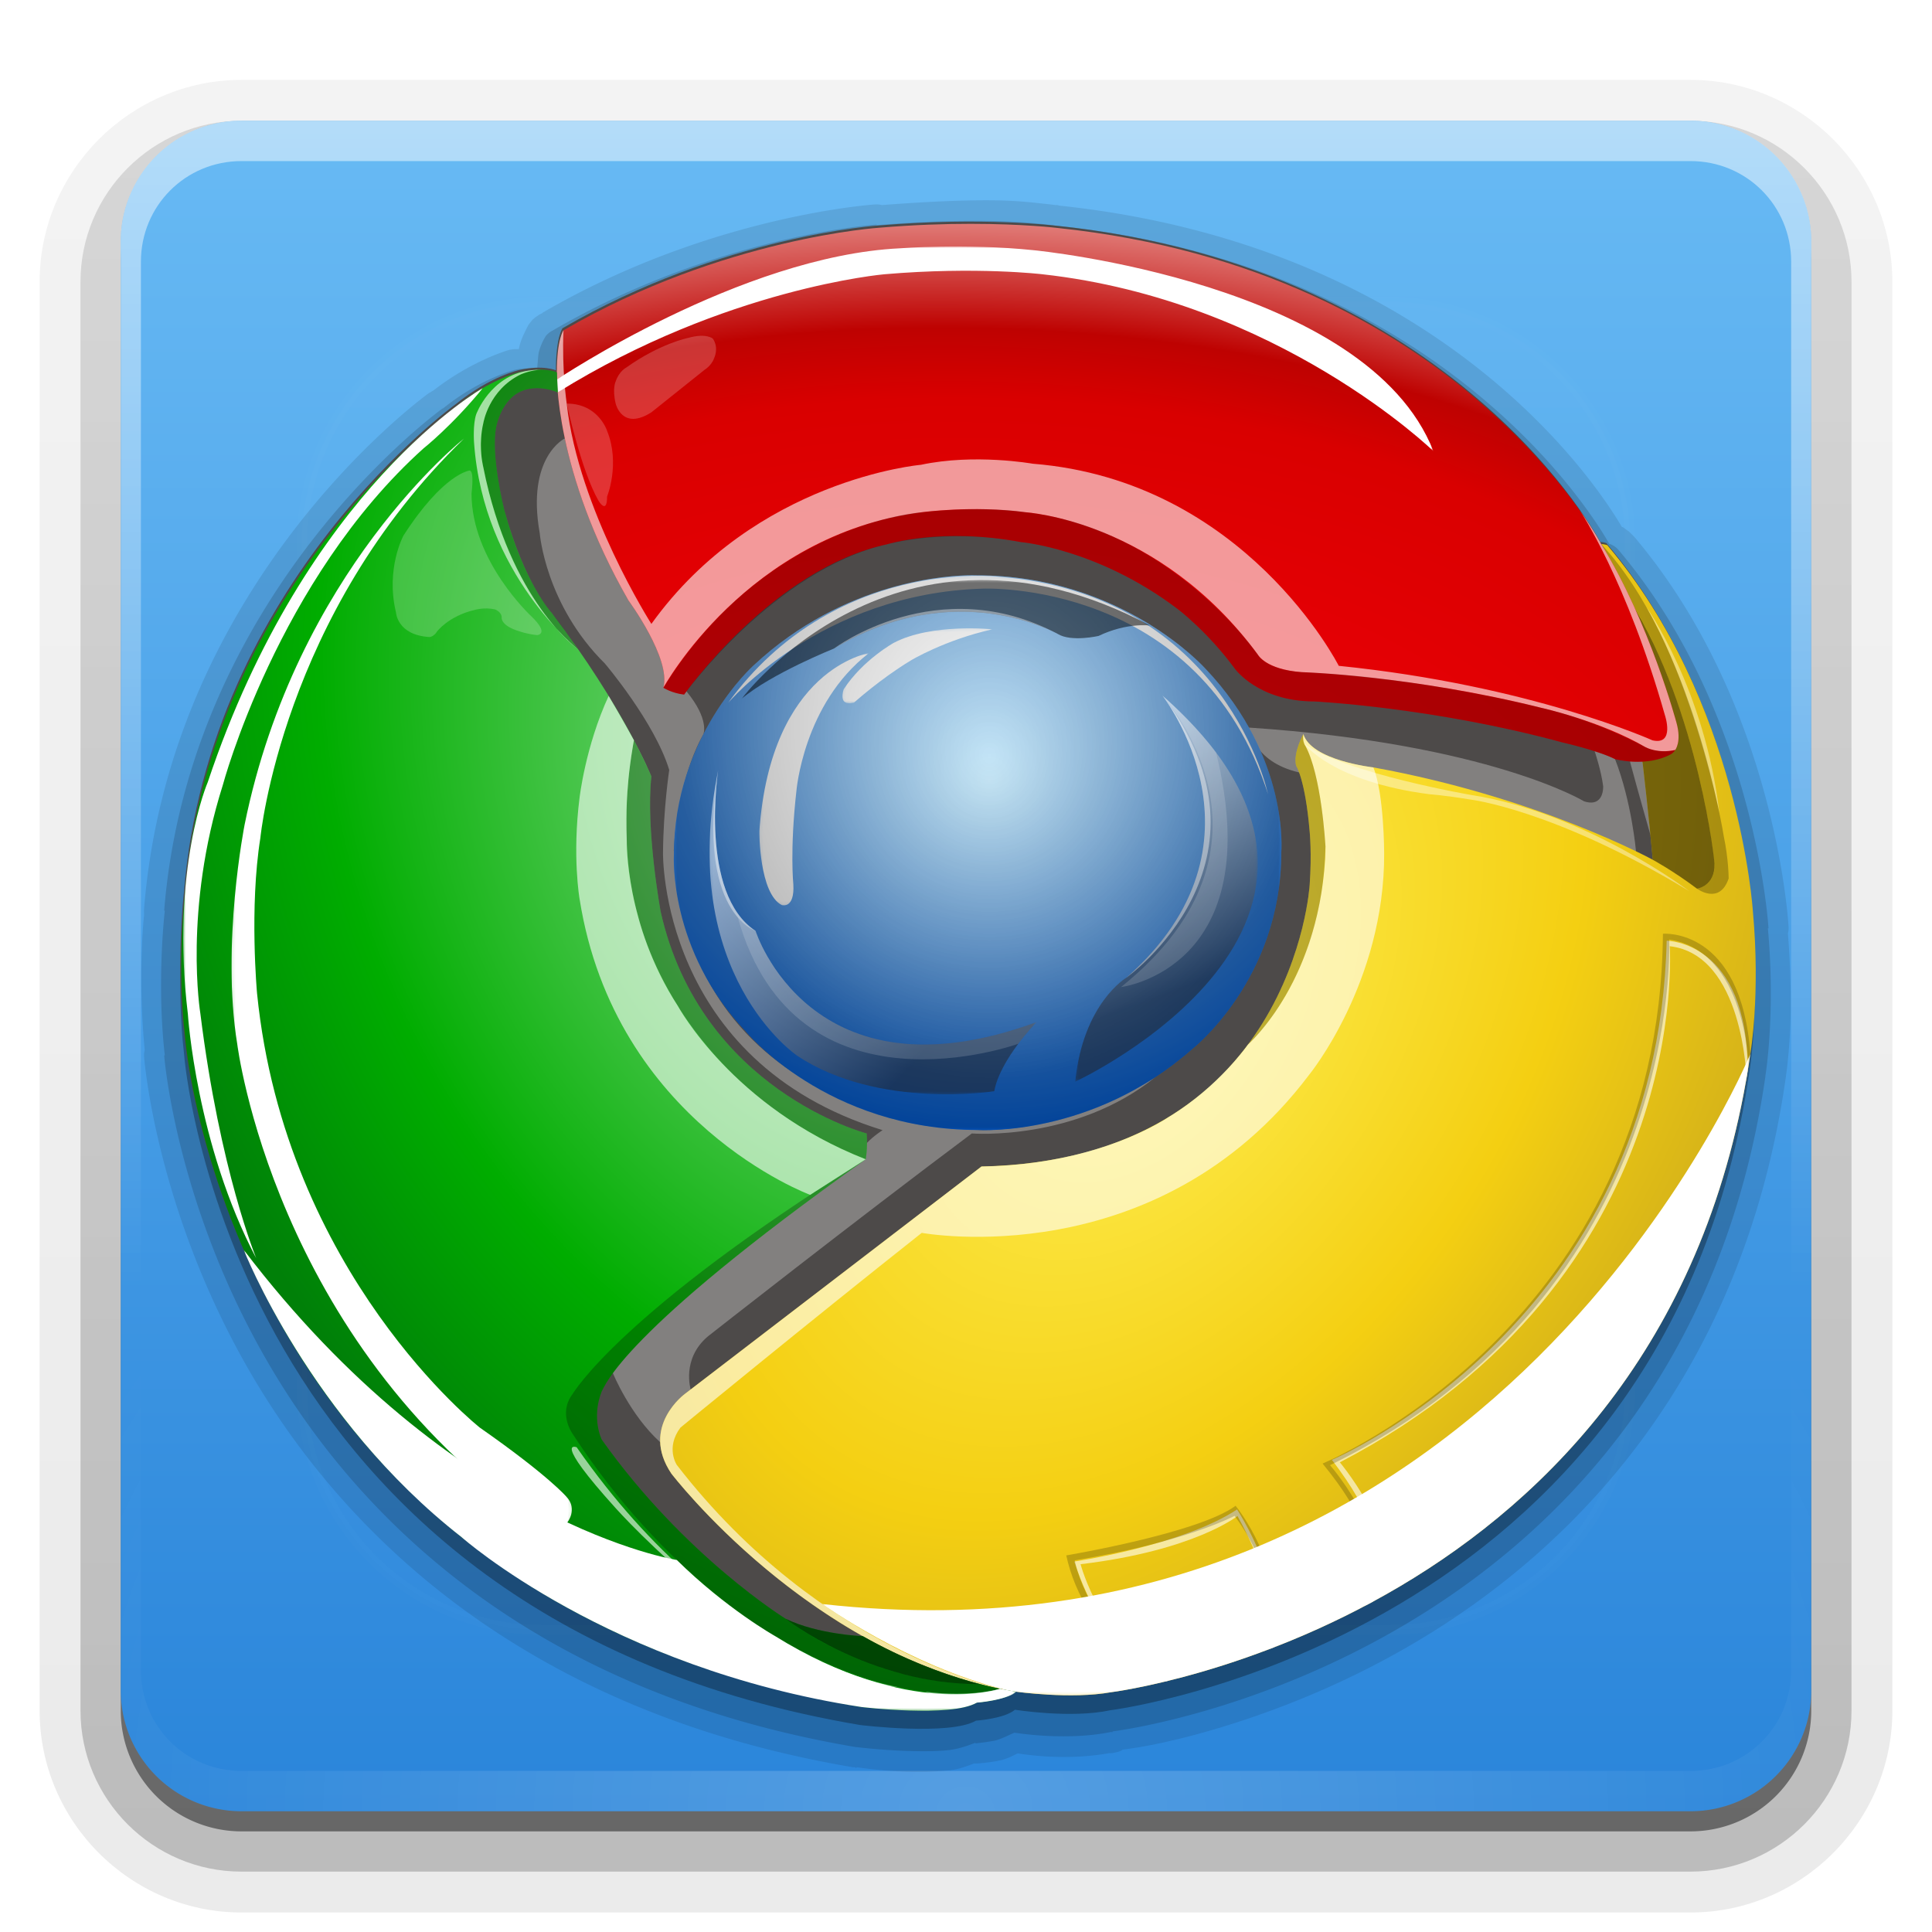 <svg xmlns="http://www.w3.org/2000/svg" viewBox="0 0 96 96" xmlns:xlink="http://www.w3.org/1999/xlink">
<defs>
<clipPath id="clipPath4279">
<path d="m183.878,405.657 122.998,0 0-63.499-122.998,0 0,63.499z"/>
</clipPath>
<clipPath id="clipPath3613-2">
<path d="m15.729,436.901 90.246,0 0-265.368-90.246,0 0,265.368z"/>
</clipPath>
<clipPath id="clipPath4275">
<path d="m183.878,378.374 122.998,0 0-36.216-122.998,0 0,36.216z"/>
</clipPath>
<clipPath id="clipPath3597">
<path d="m30.268,421.533 102.503,0 0-332.166-102.503,0 0,332.166z"/>
</clipPath>
<clipPath id="clipPath3617">
<path d="m11.876,436.902 94.1,0 0-265.369-94.1,0 0,265.369z"/>
</clipPath>
<clipPath id="clipPath4259">
<path d="m299.771,343.158 25.346,0 0-86-25.346,0 0,86z"/>
</clipPath>
<clipPath id="clipPath3681">
<path d="m33.937,174.185 232.557,0 0-143.194-232.557,0 0,143.194z"/>
</clipPath>
<clipPath id="clipPath3661">
<path d="m15.729,436.901 90.246,0 0-265.368-90.246,0 0,265.368z"/>
</clipPath>
<clipPath id="clipPath3677">
<path d="m33.937,174.185 232.557,0 0-140.514-232.557,0 0,140.514z"/>
</clipPath>
<clipPath id="clipPath3553">
<path d="m27.084,421.533 107.625,0 0-334.298-107.625,0 0,334.298z"/>
</clipPath>
<clipPath id="clipPath3549">
<path d="m30.268,421.533 102.503,0 0-332.166-102.503,0 0,332.166z"/>
</clipPath>
<clipPath id="clipPath3437">
<path d="m130.994,201.783 130.687,0 0-162.92-130.687,0 0,162.92z"/>
</clipPath>
<clipPath id="clipPath3405">
<path d="m105.362,442.441 29.4,0 0-85.329-29.4,0 0,85.329z"/>
</clipPath>
<clipPath id="clipPath3421">
<path d="m149.165,329.522 72.476,0 0-127.739-72.476,0 0,127.739z"/>
</clipPath>
<clipPath id="clipPath3453">
<path d="m197.178,61.69 58.71,0 0-19.948-58.71,0 0,19.948z"/>
</clipPath>
<clipPath id="clipPath3469">
<path d="m132.725,114.152 98.651,0 0-73.332-98.651,0 0,73.332z"/>
</clipPath>
<clipPath id="clipPath3533">
<path d="m78.799,411.741 44.812,0 0-50.749-44.812,0 0,50.749z"/>
</clipPath>
<clipPath id="clipPath3501">
<path d="m103.229,442.453 31.533,0 0-85.341-31.533,0 0,85.341z"/>
</clipPath>
<clipPath id="clipPath3517">
<path d="m134.084,343.039 87.166,0 0-152.101-87.166,0 0,152.101z"/>
</clipPath>
<clipPath id="clipPath4243">
<path d="m298.146,343.158 32.091,0 0-88.875-32.091,0 0,88.875z"/>
</clipPath>
<clipPath id="clipPath3725">
<path d="m33.937,174.185 232.557,0 0-140.514-232.557,0 0,140.514z"/>
</clipPath>
<clipPath id="clipPath4163">
<path d="m284.348,343.158 54.967,0 0-117.722-54.967,0 0,117.722z"/>
</clipPath>
<clipPath id="clipPath3967">
<path d="m161.77,381.625 187.25,0 0-173.124-187.25,0 0,173.124z"/>
</clipPath>
<clipPath id="clipPath4167">
<path d="m284.348,343.158 103.695,0 0-117.722-103.695,0 0,117.722z"/>
</clipPath>
<clipPath id="clipPath4015">
<path d="m163.456,379.817 183.02,0 0-169.151-183.02,0 0,169.151z"/>
</clipPath>
<clipPath id="clipPath4147">
<path d="m175.361,320.471 12.723,0 0-49.063-12.723,0 0,49.063z"/>
</clipPath>
<clipPath id="clipPath4131">
<path d="m182.737,275.494 89.972,0 0-43.239-89.972,0 0,43.239z"/>
</clipPath>
<clipPath id="clipPath4051">
<path d="m174.219,320.471 98.49,0 0-98.87-98.49,0 0,98.87z"/>
</clipPath>
<clipPath id="clipPath4055">
<path d="m164.334,320.471 108.375,0 0-103.563-108.375,0 0,103.563z"/>
</clipPath>
<clipPath id="clipPath3963">
<path d="m163.456,379.817 183.02,0 0-169.151-183.02,0 0,169.151z"/>
</clipPath>
<clipPath id="clipPath3947">
<path d="m179.709,379.678 162.75,0 0-66.77-162.75,0 0,66.77z"/>
</clipPath>
<clipPath id="clipPath4211">
<path d="m284.348,343.158 54.967,0 0-117.722-54.967,0 0,117.722z"/>
</clipPath>
<clipPath id="clipPath3769">
<path d="m189.21,356.075 33,0 0-76.898-33,0 0,76.898z"/>
</clipPath>
<clipPath id="clipPath3773">
<path d="m189.129,356.075 33.081,0 0-77.999-33.081,0 0,77.999z"/>
</clipPath>
<clipPath id="clipPath3817">
<path d="m189.21,356.075 33,0 0-76.898-33,0 0,76.898z"/>
</clipPath>
<clipPath id="clipPath3901">
<path d="m179.709,385.408 162.75,0 0-72.5-162.75,0 0,72.5z"/>
</clipPath>
<clipPath id="clipPath3833">
<path d="m214.236,363.64 45.16,0 0-22.858-45.16,0 0,22.858z"/>
</clipPath>
<clipPath id="clipPath3897">
<path d="m179.709,379.678 162.75,0 0-66.77-162.75,0 0,66.77z"/>
</clipPath>
<clipPath id="clipPath3837">
<path d="m212.584,365.283 46.812,0 0-25.562-46.812,0 0,25.562z"/>
</clipPath>
<clipPath id="clipPath3881">
<path d="m214.236,363.64 45.16,0 0-22.858-45.16,0 0,22.858z"/>
</clipPath>
<clipPath id="clipPath3485">
<path d="m239.188,40.361 27.306,0 0-4.248-27.306,0 0,4.248z"/>
</clipPath>
<clipPath id="clipPath3357">
<path d="m160.318,399.978 304.709,0 0-77.01-304.709,0 0,77.01z"/>
</clipPath>
<clipPath id="clipPath3051">
<path d="m456.298,370.215 22.026,0 0-62.807-22.026,0 0,62.807z"/>
</clipPath>
<clipPath id="clipPath4339">
<path d="m211.71,369.561 67.416,0 0-12.07-67.416,0 0,12.07z"/>
</clipPath>
<clipPath id="clipPath3067">
<path d="m353.305,328.46 115.917,0 0-44.905-115.917,0 0,44.905z"/>
</clipPath>
<clipPath id="clipPath3099">
<path d="m208.204,233.913 279.458,0 0-195.537-279.458,0 0,195.537z"/>
</clipPath>
<clipPath id="clipPath3103">
<path d="m208.204,233.913 279.458,0 0-196.817-279.458,0 0,196.817z"/>
</clipPath>
<clipPath id="clipPath3083">
<path d="m159.348,331.413 218.036,0 0-291.322-218.036,0 0,291.322z"/>
</clipPath>
<clipPath id="clipPath3019">
<path d="m361.646,268.408 125.211,0 0-202.912-125.211,0 0,202.912z"/>
</clipPath>
<clipPath id="clipPath4099">
<path d="m174.219,320.471 98.49,0 0-98.87-98.49,0 0,98.87z"/>
</clipPath>
<clipPath id="clipPath3613">
<path fill="#fff" d="m12,6h72a6,6 0 0,1 6,6v72a6,6 0 0,1 -6,6h-72a6,6 0 0,1 -6-6v-72a6,6 0 0,1 6-6"/>
</clipPath>
<clipPath id="clipPath3003">
<path d="m281.646,96.158 64.208,0 0-53.837-64.208,0 0,53.837z"/>
</clipPath>
<clipPath id="clipPath2907">
<path d="m122.214,421.622 186.265,0 0-306.113-186.265,0 0,306.113z"/>
</clipPath>
<clipPath id="clipPath2939">
<path d="m336.673,333.388 116.547,0 0-38.477-116.547,0 0,38.477z"/>
</clipPath>
<clipPath id="clipPath2987">
<path d="m284.084,95.033 60.846,0 0-52.494-60.846,0 0,52.494z"/>
</clipPath>
<clipPath id="clipPath2923">
<path d="m451.423,324.121 6.413,0 0-23.464-6.413,0 0,23.464z"/>
</clipPath>
<clipPath id="clipPath3035">
<path d="m358.834,270.554 128.828,0 0-205.425-128.828,0 0,205.425z"/>
</clipPath>
<clipPath id="clipPath4323">
<path d="m183.878,378.374 122.998,0 0-36.216-122.998,0 0,36.216z"/>
</clipPath>
<clipPath id="clipPath3195">
<path d="m442.744,389.332 38.38,0 0-106.63-38.38,0 0,106.63z"/>
</clipPath>
<clipPath id="clipPath3245">
<path d="m128.235,454.491 337.805,0 0-128.314-337.805,0 0,128.314z"/>
</clipPath>
<clipPath id="clipPath3293">
<path d="m128.268,480.049 263.941,0 0-62.391-263.941,0 0,62.391z"/>
</clipPath>
<clipPath id="clipPath3297">
<path d="m128.268,481.075 263.941,0 0-63.417-263.941,0 0,63.417z"/>
</clipPath>
<clipPath id="clipPath3277">
<path d="m145.473,452.822 30.715,0 0-25.322-30.715,0 0,25.322z"/>
</clipPath>
<clipPath id="clipPath3261">
<path d="m131.21,432.158 13.943,0 0-31.252-13.943,0 0,31.252z"/>
</clipPath>
<clipPath id="clipPath3147">
<path d="m208.204,233.913 279.458,0 0-195.537-279.458,0 0,195.537z"/>
</clipPath>
<clipPath id="clipPath3179">
<path d="m451.423,372.208 25.457,0 0-87.924-25.457,0 0,87.924z"/>
</clipPath>
<clipPath id="clipPath3341">
<path d="m128.268,480.049 263.941,0 0-62.391-263.941,0 0,62.391z"/>
</clipPath>
<clipPath id="clipPath3163">
<path d="m336.357,331.413 23.353,0 0-94.68-23.353,0 0,94.68z"/>
</clipPath>
<filter width="1.384" x="-.192" y="-.192" height="1.384" color-interpolation-filters="sRGB" id="filter3794">
<feGaussianBlur stdDeviation="5.28"/>
</filter>
<linearGradient gradientTransform="matrix(1.024 0 0 1.012 -1.143 -98.071)" id="linearGradient3780" xlink:href="#ButtonShadow-0" y1="6.132" y2="90.239" x2="0" gradientUnits="userSpaceOnUse"/>
<linearGradient gradientTransform="matrix(1.006 0 0 .994 100 0)" id="ButtonShadow-0" y1="92.54" y2="7.017" x2="0" gradientUnits="userSpaceOnUse">
<stop offset="0"/>
<stop offset="1" stop-opacity=".588"/>
</linearGradient>
<linearGradient id="linearGradient3617" xlink:href="#linearGradient3700" y1="90" y2="5.988" x2="0" gradientUnits="userSpaceOnUse"/>
<linearGradient gradientTransform="matrix(-30.282 78.325 78.325 30.282 315.581 253.383)" id="linearGradient6428" xlink:href="#linearGradient4219" x1="0" x2="1" gradientUnits="userSpaceOnUse"/>
<linearGradient id="linearGradient3188" xlink:href="#linearGradient3737" y1="6" y2="63.893" x2="0" gradientUnits="userSpaceOnUse"/>
<linearGradient gradientTransform="matrix(63.891 -57.33 -57.33 -63.891 176.023 292.766)" id="linearGradient4107" x1="0" x2="1" gradientUnits="userSpaceOnUse">
<stop offset="0" stop-color="#fff"/>
<stop offset="1" stop-color="#231f20"/>
</linearGradient>
<linearGradient gradientTransform="matrix(-7.664 86.087 86.087 7.664 311.979 258.046)" id="linearGradient4175" x1="0" x2="1" gradientUnits="userSpaceOnUse">
<stop offset="0" stop-color="#808285"/>
<stop offset="1" stop-color="#a7a9ac"/>
</linearGradient>
<linearGradient id="linearGradient3700">
<stop offset="0" stop-color="#2a85da"/>
<stop offset="1" stop-color="#68baf4"/>
</linearGradient>
<linearGradient id="linearGradient3613" xlink:href="#linearGradient3737" y1="20.221" y2="138.661" x2="0" gradientUnits="userSpaceOnUse"/>
<linearGradient gradientTransform="matrix(90.246 0 0 -90.246 15.729 304.217)" id="linearGradient3625" x1="0" x2="1" gradientUnits="userSpaceOnUse">
<stop offset="0" stop-color="#414042"/>
<stop offset="1" stop-color="#58595b"/>
</linearGradient>
<linearGradient gradientTransform="matrix(13.958 29.902 29.902 -13.958 199.795 311.262)" id="linearGradient3781" x1="0" x2="1" gradientUnits="userSpaceOnUse">
<stop offset="0" stop-color="#353435"/>
<stop offset="1" stop-color="#7d7e81"/>
</linearGradient>
<linearGradient gradientTransform="matrix(162.75 0 0 -162.75 179.709 346.293)" id="linearGradient3909" x1="0" x2="1" gradientUnits="userSpaceOnUse">
<stop offset="0" stop-color="#696a6d"/>
<stop offset=".479" stop-color="#a3a5a8"/>
<stop offset="1" stop-color="#4d4d4f"/>
</linearGradient>
<linearGradient gradientTransform="matrix(-30.282 78.325 78.325 30.282 315.581 253.383)" id="linearGradient4219" x1="0" x2="1" gradientUnits="userSpaceOnUse">
<stop offset="0" stop-color="#231f20"/>
<stop offset="1" stop-color="#fff"/>
</linearGradient>
<linearGradient gradientTransform="matrix(102.502 0 0 -102.502 30.268 255.451)" id="linearGradient3561" x1="0" x2="1" gradientUnits="userSpaceOnUse">
<stop offset="0" stop-color="#58595b"/>
<stop offset="1" stop-color="#333132"/>
</linearGradient>
<linearGradient gradientTransform="matrix(279.458 0 0 -279.458 208.204 136.145)" id="linearGradient3111" x1="0" x2="1" gradientUnits="userSpaceOnUse">
<stop offset="0" stop-color="#58595b"/>
<stop offset="1" stop-color="#333132"/>
</linearGradient>
<linearGradient gradientTransform="matrix(232.557 0 0 -232.557 33.937 103.928)" id="linearGradient3689" x1="0" x2="1" gradientUnits="userSpaceOnUse">
<stop offset="0" stop-color="#333132"/>
<stop offset="1" stop-color="#58595b"/>
</linearGradient>
<linearGradient id="linearGradient3737">
<stop offset="0" stop-color="#fff"/>
<stop offset="1" stop-color="#fff" stop-opacity="0"/>
</linearGradient>
<linearGradient gradientTransform="translate(0 -97)" id="linearGradient3721" xlink:href="#ButtonShadow-0" y1="6.132" y2="90.239" x2="0" gradientUnits="userSpaceOnUse"/>
<linearGradient gradientTransform="matrix(263.941 0 0 -263.941 128.268 448.854)" id="linearGradient3305" x1="0" x2="1" gradientUnits="userSpaceOnUse">
<stop offset="0" stop-color="#58595b"/>
<stop offset="1" stop-color="#231f20"/>
</linearGradient>
<linearGradient gradientTransform="matrix(63.891 -57.33 -57.33 -63.891 176.023 292.766)" id="linearGradient6426" xlink:href="#linearGradient4107" x1="0" x2="1" gradientUnits="userSpaceOnUse"/>
<linearGradient gradientTransform="matrix(41.033 18.861 18.861 -41.033 216.082 346.614)" id="linearGradient3845" x1="0" x2="1" gradientUnits="userSpaceOnUse">
<stop offset="0" stop-color="#7d7e81"/>
<stop offset="1" stop-color="#231f20"/>
</linearGradient>
<mask id="mask4181">
<g>
<g clip-path="url(#clipPath4163)">
<path d="m284.348,343.158 103.695,0 0-117.723-103.695,0 0,117.723z"/>
<g>
<g>
<g clip-path="url(#clipPath4167)">
<g>
<g>
<g>
<g>
<path fill="url(#linearGradient4175)" d="m310.584,343.158c0,0 35.125-45-10.813-86 0,0-13.062-7.75-15.423-31.722 0,0 103.695,48.722 26.236,117.722"/>
</g>
</g>
</g>
</g>
</g>
</g>
</g>
</g>
</g>
</mask>
<mask id="mask4293">
<g>
<g clip-path="url(#clipPath4275)">
<path d="m183.878,405.657 122.998,0 0-63.5-122.998,0 0,63.5z"/>
<g>
<g>
<g clip-path="url(#clipPath4279)">
<g>
<g>
<g>
<g>
<path fill="url(#radialGradient4287)" d="m306.876,364.491c0,0-6.917,1-15.5-3.166 0,0-8.167-1.917-12.25,.583 0,0-30.75,17.916-67.416-4.417 0,0-18.916-7.666-27.832-15.333 0,0 46.664,63.499 122.998,22.333"/>
</g>
</g>
</g>
</g>
</g>
</g>
</g>
</g>
</g>
</mask>
<mask id="mask3631">
<g>
<g clip-path="url(#clipPath3613-2)">
<path d="m11.875,436.902 94.1,0 0-265.369-94.1,0 0,265.369z"/>
<g>
<g>
<g clip-path="url(#clipPath3617)">
<g>
<g>
<g>
<g>
<path fill="url(#linearGradient3625)" d="m20.875,246.283c0,0-5.146,31.5 6.75,69.5 0,0 16.5,62.75 60.5,102.75 0,0 8.474,6.775 17.85,18.368 .001,.001-53.184-30.281-82.85-120.118 0,0-11.25-26.25-6-70.75 0,0 2.5-39.75 20.625-74.5 0,0-10.973,26.628-16.875,74.75"/>
</g>
</g>
</g>
</g>
</g>
</g>
</g>
</g>
</g>
</mask>
<mask id="mask3787">
<g>
<g clip-path="url(#clipPath3769)">
<path d="m189.129,356.075 33.081,0 0-77.999-33.081,0 0,77.999z"/>
<g>
<g>
<g clip-path="url(#clipPath3773)">
<g>
<g>
<g>
<g>
<path fill="url(#linearGradient3781)" d="m222.21,356.075c0,0-29.5-4.584-33-54.333 0,0-.081-18.999 6.833-22.499 0,0 3.834-1.167 3.417,6.333 0,0-1.083,10.501 .917,28.418 0,0 2.083,26.666 21.833,42.081"/>
</g>
</g>
</g>
</g>
</g>
</g>
</g>
</g>
</g>
</mask>
<mask id="mask3851">
<g>
<g clip-path="url(#clipPath3833)">
<path d="m212.584,365.283 46.813,0 0-25.563-46.813,0 0,25.563z"/>
<g>
<g>
<g clip-path="url(#clipPath3837)">
<g>
<g>
<g>
<g>
<path fill="url(#linearGradient3845)" d="m259.396,363.346c0,0-18.312,1.937-29.687-4.125 0,0-9.313-5.188-15.063-14.125 0,0-2.062-5.375 3.063-4.125 0,0 8,7.312 17.125,12.875 0,0 10.062,6.187 24.562,9.5"/>
</g>
</g>
</g>
</g>
</g>
</g>
</g>
</g>
</g>
</mask>
<mask id="mask3695">
<g>
<g clip-path="url(#clipPath3677)">
<path d="m33.937,174.185 232.557,0 0-143.193-232.557,0 0,143.193z"/>
<g>
<g>
<g clip-path="url(#clipPath3681)">
<g>
<g>
<g>
<g>
<path fill="url(#linearGradient3689)" d="m33.937,174.185c0,0 19.959-51.527 65.609-87.589 0,0 44.475-40 120.363-51.773 0,0 26.921-3.331 34.835,1.335 0,0 8.584,.583 11.75,3.333 0,0-2.065,.331-4.813,.87 0,0-27.303-9.37-67.785,16.11 0,0-14.685,8.353-29.537,23.164 0,0-67.213,10.461-130.422,94.55"/>
</g>
</g>
</g>
</g>
</g>
</g>
</g>
</g>
</g>
</mask>
<mask id="mask3311">
<g>
<g clip-path="url(#clipPath3293)">
<path d="m128.268,481.075 263.941,0 0-63.417-263.941,0 0,63.417z"/>
<g>
<g>
<g clip-path="url(#clipPath3297)">
<g>
<g>
<g>
<g>
<path fill="url(#linearGradient3305)" d="m128.513,435.58c0,0-.245,1.955-.245,3.91 0,0 55.366,37.667 103.273,40 0,0 19.501,1.585 40.334-.582 0,0 100.419-9.749 120.334-61.25 0,0-46.745,46.001-117.748,53.919 0,0-19.843,2.416-47.604-.002 0,0-47.723-4.168-98.344-35.995"/>
</g>
</g>
</g>
</g>
</g>
</g>
</g>
</g>
</g>
</mask>
<mask id="mask3567">
<g>
<g clip-path="url(#clipPath3549)">
<path d="m27.084,421.533 107.625,0 0-334.298-107.625,0 0,334.298z"/>
<g>
<g>
<g clip-path="url(#clipPath3553)">
<g>
<g>
<g>
<g>
<path fill="url(#linearGradient3561)" d="m100.334,421.533c0,0-50.625-40.375-66.125-117.75 0,0-7.125-36.5-2.215-66.875 0,0 10.965-90.25 89.715-145.75 0,0 5.833-3.923 9.613-.155 0,0 3.387,4.03-.197,7.905 0,0-5.291,6.375-26.083,21.077 0,0-58.583,46.798-67.084,132.346 0,0-2.374,26.077 1.001,47.452 0,0 6.5,68.125 61.375,121.75"/>
</g>
</g>
</g>
</g>
</g>
</g>
</g>
</g>
</g>
</mask>
<mask id="mask3117">
<g>
<g clip-path="url(#clipPath3099)">
<path d="m208.204,233.913 279.458,0 0-196.817-279.458,0 0,196.817z"/>
<g>
<g>
<g clip-path="url(#clipPath3103)">
<g>
<g>
<g>
<g>
<path fill="url(#linearGradient3111)" d="m208.204,66.201c0,0 25.817-18.793 54.966-26.11 0,0 1.664-.402 3.324-.6 0,0 16.684-2.395 28.666-.166 0,0 167.584,21.083 192.502,194.588 0,0-77.287-190.422-279.458-167.712"/>
</g>
</g>
</g>
</g>
</g>
</g>
</g>
</g>
</g>
</mask>
<mask id="mask4069">
<g>
<g clip-path="url(#clipPath4051)">
<path d="m164.334,320.471 108.375,0 0-103.563-108.375,0 0,103.563z"/>
<g>
<g>
<g clip-path="url(#clipPath4055)">
<g>
<g>
<g>
<g>
<path fill="url(#radialGradient4063)" d="m176.834,320.471c0,0-5.875-37.75 11.25-49.063 0,0 16.5-53.125 84.625-27.812 0,0-11-11.313-12.75-21.063 0,0-34.75-5.625-59.25,10.75 0,0-36.375,24.625-23.875,87.188"/>
</g>
</g>
</g>
</g>
</g>
</g>
</g>
</g>
</g>
</mask>
<mask id="mask3985">
<g>
<g clip-path="url(#clipPath3963)">
<path d="m161.77,381.625 187.25,0 0-173.125-187.25,0 0,173.125z"/>
<g>
<g>
<g clip-path="url(#clipPath3967)">
<g>
<g>
<g>
<g>
<path fill="url(#radialGradient3975)" d="m185.145,240.751c0,0 24.25-30.086 70.166-30.041 0,0 34.084-2.209 64.177,24.603 0,0 26.91,21.188 26.91,59.98 0,0 2.622,28.832-22.753,55.957 0,0-25,28.567-69.079,28.545 0,0-36.046,1.83-67.046-27.42 0,0-24.064-21.75-24.036-57.791 0,0-1.714-28.958 21.661-53.833"/>
</g>
</g>
</g>
</g>
</g>
</g>
</g>
</g>
</g>
</mask>
<mask id="mask3917">
<g>
<g clip-path="url(#clipPath3897)">
<path d="m179.709,385.408 162.75,0 0-72.5-162.75,0 0,72.5z"/>
<g>
<g>
<g clip-path="url(#clipPath3901)">
<g>
<g>
<g>
<g>
<path fill="url(#linearGradient3909)" d="m342.459,312.908c0,0-12.5,61-81.375,66.5 0,0-49.375,6-81.375-38.626 0,0 27.833,33.543 76.834,34.958 0,0 65.333,2.918 85.916-62.832"/>
</g>
</g>
</g>
</g>
</g>
</g>
</g>
</g>
</g>
</mask>
<radialGradient cx="0" cy="0" gradientTransform="matrix(11.845 198.371 355.448 -21.224 267.389 289.708)" r="1" id="radialGradient6418" xlink:href="#radialGradient3219" gradientUnits="userSpaceOnUse"/>
<radialGradient fx="-.009" fy=".001" cx="0" cy="0" gradientTransform="matrix(-199.022 -83.139 -114.446 273.964 212.813 310.073)" r="1" id="radialGradient6420" xlink:href="#radialGradient3381" gradientUnits="userSpaceOnUse"/>
<radialGradient cx="48" cy="90.172" gradientTransform="matrix(1.157 0 0 .996 -7.551 .197)" r="42" id="radialGradient3619" xlink:href="#linearGradient3737" gradientUnits="userSpaceOnUse"/>
<radialGradient fx=".216" fy="-.005" cx="0" cy="0" gradientTransform="matrix(-.408 -139.257 -139.257 .408 257.966 347.242)" r="1" id="radialGradient6422" xlink:href="#radialGradient3749" gradientUnits="userSpaceOnUse"/>
<radialGradient fx=".124" cx="0" cy="0" gradientTransform="matrix(.589 -114.415 -97.24 -.501 258.466 338.742)" r="1" id="radialGradient6424" xlink:href="#radialGradient4023" gradientUnits="userSpaceOnUse"/>
<radialGradient cx="0" cy="0" gradientTransform="matrix(154.711 -104.555 -154.626 -228.803 302.984 249.187)" r="1" id="radialGradient2963" gradientUnits="userSpaceOnUse">
<stop offset="0" stop-color="#fff055"/>
<stop offset=".618" stop-color="#f4cf12"/>
<stop offset=".618" stop-color="#f4cf12"/>
<stop offset="1" stop-color="#d0ae1a"/>
</radialGradient>
<radialGradient fx="-.009" fy=".001" cx="0" cy="0" gradientTransform="matrix(-199.022 -83.139 -114.446 273.964 212.813 310.073)" r="1" id="radialGradient3381" gradientUnits="userSpaceOnUse">
<stop offset="0" stop-color="#91dd96"/>
<stop offset=".681" stop-color="#00ad00"/>
<stop offset=".681" stop-color="#00ad00"/>
<stop offset="1" stop-color="#008008"/>
</radialGradient>
<radialGradient fx=".124" cx="0" cy="0" gradientTransform="matrix(.589 -114.415 -97.24 -.501 258.466 338.742)" r="1" id="radialGradient4023" gradientUnits="userSpaceOnUse">
<stop offset="0" stop-color="#fff"/>
<stop offset=".983"/>
<stop offset=".983"/>
<stop offset="1"/>
</radialGradient>
<radialGradient fx=".109" fy=".001" cx="0" cy="0" gradientTransform="matrix(-.472 -110.463 -96.737 .414 258.466 335.242)" r="1" id="radialGradient3975" gradientUnits="userSpaceOnUse">
<stop offset="0"/>
<stop offset=".983" stop-color="#fff"/>
<stop offset=".983" stop-color="#fff"/>
<stop offset="1" stop-color="#fff"/>
</radialGradient>
<radialGradient cx="0" cy="0" gradientTransform="matrix(11.845 198.371 355.448 -21.224 267.389 289.708)" r="1" id="radialGradient3219" gradientUnits="userSpaceOnUse">
<stop offset="0" stop-color="#f7010b"/>
<stop offset=".721" stop-color="#d90000"/>
<stop offset=".721" stop-color="#d90000"/>
<stop offset=".83" stop-color="#be0201"/>
<stop offset="1" stop-color="#e2817d"/>
</radialGradient>
<radialGradient fx=".216" fy="-.005" cx="0" cy="0" gradientTransform="matrix(-.408 -139.257 -139.257 .408 257.966 347.242)" r="1" id="radialGradient3749" gradientUnits="userSpaceOnUse">
<stop offset="0" stop-color="#b0ddf3"/>
<stop offset="1" stop-color="#005edb"/>
</radialGradient>
<radialGradient cx="0" cy="0" gradientTransform="matrix(52.871 0 0 -52.871 213.464 243.66)" r="1" id="radialGradient4063" gradientUnits="userSpaceOnUse">
<stop offset="0" stop-color="#545456"/>
<stop offset="1" stop-color="#888a8c"/>
</radialGradient>
<radialGradient cx="0" cy="0" gradientTransform="matrix(44.332 0 0 -44.332 246.877 373.766)" r="1" id="radialGradient4287" gradientUnits="userSpaceOnUse">
<stop offset="0" stop-color="#414042"/>
<stop offset="1" stop-color="#9d9fa2"/>
</radialGradient>
<radialGradient cx="0" cy="0" gradientTransform="matrix(154.711 -104.555 -154.626 -228.803 302.984 249.187)" r="1" id="radialGradient6733" xlink:href="#radialGradient2963" gradientUnits="userSpaceOnUse"/>
</defs>
<path opacity=".08" fill="url(#linearGradient3780)" d="m12-95.031c-5.511,0-10.031,4.52-10.031,10.031v71c0,5.511 4.52,10.031 10.031,10.031h72c5.511,0 10.031-4.52 10.031-10.031v-71c0-5.511-4.52-10.031-10.031-10.031h-72z" transform="scale(1 -1)"/>
<path opacity=".1" fill="url(#linearGradient3780)" d="m12-94.031c-4.972,0-9.031,4.06-9.031,9.031v71c0,4.972 4.06,9.031 9.031,9.031h72c4.972,0 9.031-4.06 9.031-9.031v-71c0-4.972-4.06-9.031-9.031-9.031h-72z" transform="scale(1 -1)"/>
<path opacity=".2" fill="url(#linearGradient3780)" d="m12-93c-4.409,0-8,3.591-8,8v71c0,4.409 3.591,8 8,8h72c4.409,0 8-3.591 8-8v-71c0-4.409-3.591-8-8-8h-72z" transform="scale(1 -1)"/>
<path opacity=".3" fill="url(#linearGradient3780)" d="m12-92h72a7,7 0 0,1 7,7v71a7,7 0 0,1 -7,7h-72a7,7 0 0,1 -7-7v-71a7,7 0 0,1 7-7" transform="scale(1 -1)"/>
<path opacity=".45" fill="url(#linearGradient3721)" d="m12-91h72a6,6 0 0,1 6,6v72a6,6 0 0,1 -6,6h-72a6,6 0 0,1 -6-6v-72a6,6 0 0,1 6-6" transform="scale(1 -1)"/>
<path d="m48.106,11.011c-1.283,0-2.804,.044-4.487,.186 0,0-7.751,.479-15.675,5.104 0,0-.338,.446-.338,2.105 0,0-.267-.149-.826-.149-.259,0-.585,.046-.976,.13 0,0-1.496,.326-3.173,1.714 0,0-12.207,8.827-13.441,24.254 0,0-.411,3.513 0,7.023 0,0 1.988,28.103 33.49,33.437 0,0 4.442,.538 5.744-.224 0,0 1.413-.091 1.934-.54 0,0 2.741,.383 4.712,.019 0,0 27.57-3.438 31.669-31.761 0,0 .496-2.926 .113-7.116 0,0-.656-10.446-7.209-18.2 0,0-.163-.056-.3-.056 0,0-7.089-13.641-26.939-15.722 0,0-1.652-.205-4.299-.205zm.582,72.687c.242,.061 .486,.115 .732,.168-.212-.046-.458-.098-.732-.168z"/>
<path fill="url(#linearGradient3617)" d="m12,6h72a6,6 0 0,1 6,6v72a6,6 0 0,1 -6,6h-72a6,6 0 0,1 -6-6v-72a6,6 0 0,1 6-6"/>
<path opacity=".5" fill="url(#linearGradient3188)" d="m12,6c-3.324,0-6,2.676-6,6v2 68 2c0,.335 .041,.651 .094,.969 .049,.296 .097,.597 .188,.875 .01,.03 .021,.064 .031,.094 .099,.288 .235,.547 .375,.812 .145,.274 .316,.536 .5,.781 .184,.246 .374,.473 .594,.688 .44,.428 .943,.815 1.5,1.094 .279,.14 .574,.247 .875,.344-.256-.1-.487-.236-.719-.375-.007-.004-.024,.004-.031,0-.032-.019-.062-.043-.094-.062-.12-.077-.231-.164-.344-.25-.106-.081-.213-.161-.312-.25-.178-.161-.347-.345-.5-.531-.108-.13-.218-.265-.312-.406-.025-.038-.038-.086-.062-.125-.065-.103-.13-.204-.188-.312-.101-.195-.206-.416-.281-.625-.008-.022-.024-.041-.031-.062-.032-.092-.036-.187-.062-.281-.03-.107-.07-.203-.094-.312-.073-.342-.125-.698-.125-1.062v-2-68-2c0-2.782 2.218-5 5-5h2 68 2c2.782,0 5,2.218 5,5v2 68 2c0,.364-.052,.721-.125,1.062-.044,.207-.088,.398-.156,.594-.008,.022-.023,.041-.031,.062-.063,.174-.138,.367-.219,.531-.042,.083-.079,.17-.125,.25-.055,.097-.127,.188-.188,.281-.094,.141-.205,.276-.312,.406-.143,.174-.303,.347-.469,.5-.011,.01-.02,.021-.031,.031-.138,.126-.285,.234-.438,.344-.103,.073-.204,.153-.312,.219-.007,.004-.024-.004-.031,0-.232,.139-.463,.275-.719,.375 .301-.097 .597-.204 .875-.344 .557-.279 1.06-.666 1.5-1.094 .22-.214 .409-.442 .594-.688 .184-.246 .355-.508 .5-.781 .14-.265 .276-.525 .375-.812 .01-.031 .021-.063 .031-.094 .09-.278 .139-.579 .188-.875 .052-.318 .094-.634 .094-.969v-2-68-2c0-3.324-2.676-6-6-6h-72z"/>
<path opacity=".2" fill="url(#radialGradient3619)" d="m12,90c-3.324,0-6-2.676-6-6v-2-68-2c0-.335 .041-.651 .094-.969 .049-.296 .097-.597 .188-.875 .01-.03 .021-.064 .031-.094 .099-.288 .235-.547 .375-.812 .145-.274 .316-.536 .5-.781 .184-.246 .374-.473 .594-.688 .44-.428 .943-.815 1.5-1.094 .279-.14 .574-.247 .875-.344-.256,.1-.487,.236-.719,.375-.007,.004-.024-.004-.031,0-.032,.019-.062,.043-.094,.062-.12,.077-.231,.164-.344,.25-.106,.081-.213,.161-.312,.25-.178,.161-.347,.345-.5,.531-.108,.13-.218,.265-.312,.406-.025,.038-.038,.086-.062,.125-.065,.103-.13,.204-.188,.312-.101,.195-.206,.416-.281,.625-.008,.022-.024,.041-.031,.062-.032,.092-.036,.187-.062,.281-.03,.107-.07,.203-.094,.312-.073,.342-.125,.698-.125,1.062v2 68 2c0,2.782 2.218,5 5,5h2 68 2c2.782,0 5-2.218 5-5v-2-68-2c0-.364-.052-.721-.125-1.062-.044-.207-.088-.398-.156-.594-.008-.022-.023-.041-.031-.062-.063-.174-.138-.367-.219-.531-.042-.083-.079-.17-.125-.25-.055-.097-.127-.188-.188-.281-.094-.141-.205-.276-.312-.406-.143-.174-.303-.347-.469-.5-.011-.01-.02-.021-.031-.031-.138-.126-.285-.234-.438-.344-.103-.073-.204-.153-.312-.219-.007-.004-.024,.004-.031,0-.232-.139-.463-.275-.719-.375 .301,.097 .597,.204 .875,.344 .557,.279 1.06,.666 1.5,1.094 .22,.214 .409,.442 .594,.688 .184,.246 .355,.508 .5,.781 .14,.265 .276,.525 .375,.812 .01,.031 .021,.063 .031,.094 .09,.278 .139,.579 .188,.875 .052,.318 .094,.634 .094,.969v2 68 2c0,3.324-2.676,6-6,6h-72z"/>
<path opacity=".1" fill="url(#linearGradient3613)" filter="url(#filter3794)" stroke="#fff" stroke-linecap="round" stroke-width=".5" d="m27,15h42a12,12 0 0,1 12,12v42a12,12 0 0,1 -12,12h-42a12,12 0 0,1 -12-12v-42a12,12 0 0,1 12-12" clip-path="url(#clipPath3613)"/>
<path opacity=".1" d="m50,9.969c-1.53-.057-3.701,.03-6.156,.219a1.016,1.016 0 0,0 -.031,0 1.016,1.016 0 0,0 -.312-.031c0,0-8.177,.512-16.531,5.375-.013,.007-.018,.024-.031,.031-.048,.028-.125,.062-.125,.062-0,0-.187,.125-.188,.125-0,0-.156,.125-.156,.125-0,0-.125,.156-.125,.156a1.016,1.016 0 0,0 -.094,.125c0,0-.088,.169-.188,.375-.08,.165-.173,.374-.25,.656-.018,.068-.021,.101-.031,.156-.157,.014-.221-.01-.406,.031a1.016,1.016 0 0,0 -.031,0c0,0-1.843,.495-3.812,2.031-.052,.023-.087,.049-.156,.094-.026,.017-.037,.011-.062,.031-.365,.265-12.859,9.407-14.156,25.625a1.016,1.016 0 0,0 0,.219 1.016,1.016 0 0,0 0,.094c-.063,.568-.293,3.37 .031,6.688 .001,.011-.001,.02 0,.031a1.016,1.016 0 0,0 -.031,.312c0,0 .546,7.494 5.219,15.594 4.675,8.104 13.673,16.954 30,19.719a1.016,1.016 0 0,0 .062,0 1.016,1.016 0 0,0 .031,0 1.016,1.016 0 0,0 .062,.031c0,0 .031,0 .031,0v-.031c.107,.013 1.128,.177 2.438,.219 .673,.021 1.415,.007 2.156-.062 .482-.045 .864-.209 1.25-.344 .009-.003 .022,.003 .031,0a1.016,1.016 0 0,0 .125,0c0,0 .459-.026 1-.125 .459-.084 .729-.243 1-.375 .655,.099 2.654,.377 4.812-.062-.364,.074-.309,.094 .125,0a1.016,1.016 0 0,0 .25-.094 1.016,1.016 0 0,0 .031-.031c.306-.041 1.778-.207 4.312-.938 2.756-.795 6.464-2.151 10.312-4.438 7.777-4.62 16.164-13.134 18.312-27.906 .043-.292 .039-.302 0-.031 .024-.142 .138-.848 .219-2.188 .075-1.247 .062-3.033-.094-5.031a1.016,1.016 0 0,0 0-.031 1.016,1.016 0 0,0 .031-.312c0,0-.567-10.986-7.656-19.375-0-0-.094-.094-.094-.094-0-0-.094-.094-.094-.094-0-0-.094-.094-.094-.094-0-0-.094-.062-.094-.062-0-0-.125-.094-.125-.094-0-0-.064-.045-.094-.062-.002-.003-.03,.003-.031,0-1.178-2.013-8.881-13.944-27.938-15.969a1.016,1.016 0 0,0 -.031,0c.042,.006-.048-.025-.094-.031-.044-.006-.032,.009-.094,0-.127-.018-.304-.038-.531-.062-.454-.049-1.104-.126-1.906-.156z"/>
<path opacity=".15" d="m49.969,11c-1.576-.059-3.797-.031-6.406,.188v-.031c0,0-7.979,.526-16.125,5.281a1.019,1.019 0 0,0 -.312,.25c0,0-.094,.152-.156,.281-.062,.129-.13,.287-.188,.5-.05,.185-.058,.58-.094,.844-.34-.004-.636-.04-1.094,.062 0,0-1.704,.41-3.562,1.906-.022,.018-.041,.013-.062,.031-.163,.118-12.547,9.114-13.812,24.938h.031c-.006,.048-.413,3.57 0,7.188h-.031c0,0 .539,7.26 5.094,15.156 4.555,7.896 13.243,16.503 29.281,19.219a1.019,1.019 0 0,0 .031,0c0,0 1.148,.145 2.469,.188 .66,.021 1.367,.031 2.031-.031 .506-.048 .949-.197 1.406-.375v.031c0,0 .419-.036 .906-.125 .308-.056 .673-.25 1.031-.406 .324,.052 2.668,.399 4.781-.031 .032-.006 .062,.007 .094,0v-.031c.149-.019 7.084-.882 14.594-5.344 7.585-4.506 15.741-12.731 17.844-27.188 .002-.011-.002-.021 0-.031 .008-.045 .511-3.081 .125-7.344h.031c0,0-.615-10.708-7.438-18.781a1.019,1.019 0 0,0 -.438-.312c0,0-.03,.001-.031,0-.698-1.242-8.152-13.766-27.406-15.812 0,0-.061,0-.062,0-.046-.006-.978-.161-2.531-.219z"/>
<g opacity=".3" transform="matrix(.165 0 0 -.163 22.631 21.093)">
<path d="m0,0c0,0-74.25-54.123-81.75-148.625 0,0-2.5-21.58 0-43.08 0,0 12.167-172.076 203.664-204.755 0,0 26.92-3.332 34.836,1.335 0,0 8.583,.583 11.75,3.333 0,0 16.833-2.75 28.666-.166 0,0 167.584,21.083 192.501,194.588 0,0 3.083,17.911 .75,43.577 0,0-4,64.003-43.834,111.504 0,0-1,.338-1.833,.338 0,0-43.168,83.659-163.833,96.409 0,0-22.003,2.75-53.336,.084 0,0-47.168-3.001-95.335-31.334 0,0-2-2.667-2-12.833 0,0-3.719,1.75-10.907,.125-0-0-8.874-1.874-19.339-10.5"/>
</g>
<g transform="matrix(.165 0 0 -.163 22.631 20.093)">
<path fill="#4d4a49" d="m0,0c0,0-74.25-54.123-81.75-148.625 0,0-2.5-21.58 0-43.08 0,0 12.167-172.076 203.664-204.755 0,0 26.92-3.332 34.836,1.335 0,0 8.583,.583 11.75,3.333 0,0 16.833-2.75 28.666-.166 0,0 167.584,21.083 192.501,194.588 0,0 3.083,17.911 .75,43.577 0,0-4,64.003-43.834,111.504 0,0-1,.338-1.833,.338 0,0-43.168,83.659-163.833,96.409 0,0-22.003,2.75-53.336,.084 0,0-47.168-3.001-95.335-31.334 0,0-2-2.667-2-12.833 0,0-3.719,1.75-10.907,.125-0-0-8.874-1.874-19.339-10.5"/>
</g>
<g transform="matrix(.165 0 0 -.163 6.51 90.495)">
<g opacity=".3" clip-path="url(#clipPath2907)">
<g transform="translate(168.543 131.621)">
<path fill="#fff" d="m0,0c0,0-2.834,9.287 5.166,16.162 0,0 44,35 79.5,61.875 0,0 31.138-2.5 55.269,17.158 0,0-24.131-16.033-52.024-16.144 0,0-88.495-.006-92.998,85.267 0,0 .753,20.719 8.935,35.474 0,0 1.828,4.495-5.107,13.002 0,0-29.103,80.243-36.644,77.118 0,0-11.645-5.625-7.556-28.875 0,0 1.673-21.792 19.625-39.75 0,0 15-17.875 19.375-32.437 0,0-1.767-11.813-1.875-25.229 0,0-1.125-63.584 66.125-84.576 0,0-2.871-1.883-4.693-3.883 0,0-82.307-54.875-76.525-70.183 0,0 5.093-12.692 14.247-21.066 0,0 16.221-1.382 9.18,16.087"/>
</g>
</g>
</g>
<g transform="matrix(.165 0 0 -.163 6.51 90.495)">
<g opacity=".3" clip-path="url(#clipPath2923)">
<g transform="translate(457.569 300.657)">
<path fill="#fff" d="m0,0c0,0-3.61,12.751-6.146,22.311 0,0 1.161,2.565 3.763,.043 0,0 3.648-9.853 2.383-22.354"/>
</g>
</g>
</g>
<g transform="matrix(.165 0 0 -.163 6.51 90.495)">
<g opacity=".3" clip-path="url(#clipPath2939)">
<g transform="translate(440.778 326.177)">
<path fill="#fff" d="m0,0c0,0 1.966-5.894 2.556-10.644 0,0 .375-6.625-5.75-4.625 0,0-28.5,17.552-100.911,22.48 0,0 1.036-10.42 15.098-13.673 0,0 99.652-29.932 101.448-24.035 0,0-1.26,14.978-6.307,28.094 0,0-5.203,7.638-6.134,2.403"/>
</g>
</g>
</g>
<g transform="matrix(.165 0 0 -.163 6.51 90.495)">
<path fill="url(#radialGradient6733)" d="m465.456,333.45c0,0 2.065-6.354-4.33-8.622 0,0-2.754-1.165-6.004-1.248 0,0 1.987-17.384 3.167-30.499 0,0-34.166,18.999-84.167,28.166 0,0-18.667,2.082-21.084,10.165 0,0-3.169-5.832-2.168-9.666 0,0 2.749-4.082 4.082-20.082 0,0 .667-6.578 0-16.245 0,0-4.91-83.761-98.837-85.836 0,0-43.742-33.925-89.242-69.259 0,0-13.666-9.998-4.166-24.332 0,0 42.499-56.333 103.787-66.501 0,0 16.684-2.396 28.666-.165 0,0 167.584,21.082 192.502,194.587 0,0 3.082,17.911 .75,43.577 0,0-4,64.003-43.834,111.504 0,0-1,.338-1.834,.338 0,0 13.048-21.506 22.712-55.882"/>
</g>
<g transform="matrix(.165 0 0 -.163 6.51 90.495)">
<g opacity=".6" clip-path="url(#clipPath2987)">
<g transform="translate(311.302 42.539)">
<path fill="#fff" d="m0,0c0,0-18.155,7.994-27.218,36.619 0,0 32.5,4.875 49,15.875 0,0 15.375-23.75 11.093-42.043 0,0-.576-.225-1.117-.435 0,0 4.149,15.166-9.851,40.478 0,0-13.062-10.562-47.25-14.687 0,0 6.125-23.75 26.373-35.554 0-0-.578-.143-1.03-.253"/>
</g>
</g>
</g>
<g transform="matrix(.165 0 0 -.163 6.51 90.495)">
<g opacity=".2" clip-path="url(#clipPath3003)">
<g transform="translate(310.402 42.321)">
<path d="m0,0c0,0-23.256,13.087-28.756,38.712 0,0 39.813,6.75 51,15.125 0,0 14.625-17.938 13.096-42.548 0,0-.813-.322-1.349-.535 0,0 2.128,20.833-12.059,40.02 0,0-14.688-8.062-48.125-13.562 0,0 3.375-21.063 27.592-36.872-0-0-.876-.214-1.399-.34"/>
</g>
</g>
</g>
<g transform="matrix(.165 0 0 -.163 6.51 90.495)">
<g opacity=".6" clip-path="url(#clipPath3019)">
<g transform="translate(371.35 65.496)">
<path fill="#fff" d="m0,0c0,0 15.422,11.537-9.703,44.662 0,0 98.062,41.75 100.812,158.25 0,0 24.399,0 24.399-39.733 0,0-.142-.872-.364-2.19 0,0-.952,37.673-23.118,40.256 0,0 7.333-101.083-99.334-157.333 0,0 23.792-28.875 9.887-42.518 0-0-1.252-.682-2.579-1.394"/>
</g>
</g>
</g>
<g transform="matrix(.165 0 0 -.163 6.51 90.495)">
<g opacity=".2" clip-path="url(#clipPath3035)">
<g transform="translate(370.658 65.129)">
<path d="m0,0c0,0 13.551,12.654-11.824,43.904 0,0 101.5,42.5 102.5,161.5 0,0 23.5,2.125 26.328-36.62 0,0-.217-1.48-.569-3.776 0,0-.634,35.021-23.884,38.646 0,0 5-107.125-102.125-160.25 0,0 22.187-25.75 11.303-42.481-0,0-.788-.423-1.729-.923"/>
</g>
</g>
</g>
<g transform="matrix(.165 0 0 -.163 6.51 90.495)">
<g opacity=".4" clip-path="url(#clipPath3051)">
<g transform="translate(478.324 307.408)">
<path fill="#fff" d="m0,0c0,0-7.353,36.896-22.026,62.807 0,0 17.673-25.159 22.026-62.807"/>
</g>
</g>
</g>
<g transform="matrix(.165 0 0 -.163 6.51 90.495)">
<g opacity=".4" clip-path="url(#clipPath3067)">
<g transform="translate(353.305 328.46)">
<path fill="#fff" d="m0,0c0,0 8.329-11.576 37.831-15.409 0,0 4-.25 12.086-1.581 0,0 25.415-3.002 66-27.916 0,0-31.253,23.914-65.419,29.248 0,0-38,6.582-50.498,15.658"/>
</g>
</g>
</g>
<g transform="matrix(.165 0 0 -.163 6.51 90.495)">
<g opacity=".6" clip-path="url(#clipPath3083)">
<g transform="translate(374.122 321.247)">
<path fill="#fff" d="m0,0c0,0-18.667,2.083-21.084,10.166 0,0-.36-1.958 .505-3.419 0,0 4.541-6.71 6.167-30.834 0,0 .833-36.167-23.353-60.426 0,0-8.856-12.867-23.794-22.024 0,0-20.434-14.591-56.448-15.127 0,0-43.742-33.925-89.242-69.258 0,0-13.666-9.999-4.166-24.332 0,0 40.968-54.303 100.463-65.902 0,0-55.04,11.143-98.794,68.502 0,0-3.496,5.215 1.083,11.399 0,0 39.419,32.744 72.667,59.363 0,0 70.837-13.298 116.674,48.203 0,0 22.749,28.165 22.583,67.498 0,0 .001,18.085-3.261,26.191"/>
</g>
</g>
</g>
<g transform="matrix(.165 0 0 -.163 6.51 90.495)">
<g mask="url(#mask3117)">
<g>
<g clip-path="url(#clipPath3147)">
<g transform="translate(208.204 66.201)">
<path fill="#fff" d="m0,0c0,0 25.817-18.793 54.966-26.11 0,0 1.664-.402 3.324-.6 0,0 16.684-2.395 28.666-.166 0,0 167.584,21.083 192.502,194.588 0,0-77.287-190.422-279.458-167.712"/>
</g>
</g>
</g>
</g>
</g>
<g transform="matrix(.165 0 0 -.163 6.51 90.495)">
<g opacity=".25" clip-path="url(#clipPath3163)">
<g transform="translate(353.038 331.413)">
<path d="m0,0c0,0-3.169-5.833-2.169-9.666 0,0 2.75-4.083 4.083-20.083 0,0 .667-6.578 0-16.245 0,0-1.494-25.483-18.595-48.685 0,0 22.52,19.927 23.353,60.426 0,0-1.167,22-6.167,30.834 0,0-.834,1.165-.505,3.419"/>
</g>
</g>
</g>
<g transform="matrix(.165 0 0 -.163 6.51 90.495)">
<g opacity=".5" clip-path="url(#clipPath3179)">
<g transform="translate(451.423 372.209)">
<path d="m0,0c0,0 9.161-20.332 14.033-38.758 0,0 2.081-6.37-4.33-8.623 0,0-2.754-1.164-6.004-1.248 0,0 1.988-17.383 3.167-30.499 0,0 6.171-3.38 13.296-8.797 0,0 5.468,.672 5.291,7.628 0,0-4.416,45.664-25.453,80.297"/>
</g>
</g>
</g>
<g transform="matrix(.165 0 0 -.163 6.51 90.495)">
<g opacity=".25" clip-path="url(#clipPath3195)">
<g transform="translate(479.669 300.18)">
<path d="m0,0c0,0-9.126,58.98-36.925,89.152 0,0 3.886-6.264 8.679-17.123 0,0 19.099-28.55 25.453-80.298 0,0 .583-6.393-5.291-7.627 0,0 6.789-5.14 9.539,3.11 0,0 0,5.766-1.455,12.786"/>
</g>
</g>
</g>
<g transform="matrix(.165 0 0 -.163 6.51 90.495)">
<path fill="url(#radialGradient6418)" d="m225.602,485.784c0,0-47.194-2.96-95.361-31.293 0,0-2.001-2.667-2.001-12.833 0,0-.922-29.876 21.581-69.538 0,0 12.913-17.756 10.497-26.588 0,0 2.583-1.668 6.249-2.084 0,0 26.584,38.333 61.167,45.833 0,0 16.415,5.167 40.164,.667 0,0 23.25-1.918 47.416-20.501 0,0 8.92-6.832 17.087-18.082 0,0 7.003-10.005 24.003-10.005 0,0 36.088-1.836 74.67-12.503 0,0 10.588-2.416 15.838-5.083 0,0 9.25-2.584 16.834,1.499 0,0 3.75,1.834 1.667,9.584 0,0-8.027,30.457-22.669,54.475 0,0-43.14,83.618-163.804,96.367 0,0-9.986,1.248-26.077,1.248-7.8,0-17.031-.293-27.261-1.163"/>
</g>
<g transform="matrix(.165 0 0 -.163 6.51 90.495)">
<g opacity=".6" clip-path="url(#clipPath3245)">
<g transform="translate(130.241 454.491)">
<path fill="#fff" d="m0,0c0,0-2-2.667-2-12.833 0,0-.923-29.875 21.581-69.538 0,0 12.913-17.755 10.496-26.588 0,0 25.141,46.709 77.891,53.501 0,0 15.084,2.125 31.125,0 0,0 40.125-2.375 69.982-43.375 0,0 2.331-4.562 13.268-5.375 0,0 33.75-1.125 72.125-10.875 0,0 18.035-4.062 31.375-12 0,0 3.625-2.062 8.944-.847 0,0 1.994,2.504 .384,8.296 0,0-8.025,30.458-22.668,54.475 0,0-1.999,3.875-6.339,10.084 0,0 13.969-21.042 25.529-62.258 0,0 3.094-9.228-3.726-7.667 0,0-36.829,16.802-94.499,22.721 0,0-28.165,56.446-92.166,61.613 0,0-17.5,3.166-33.666-.334 0,0-49.833-4.333-81.167-48.5 0,0-21.948,34.786-25.5,67.167 0,0-1.5,10.284-.969,22.333"/>
</g>
</g>
</g>
<g transform="matrix(.165 0 0 -.163 6.51 90.495)">
<g opacity=".2" clip-path="url(#clipPath3261)">
<g transform="translate(143.375 403.824)">
<path fill="#fff" d="m0,0c0,0 4,10 0,20 0,0-2.562,8.334-12.166,8.334 0,0 4.314-20.417 9.604-29.667 0,0 2.562-4.334 2.562,1.333"/>
</g>
</g>
</g>
<g transform="matrix(.165 0 0 -.163 6.51 90.495)">
<g opacity=".2" clip-path="url(#clipPath3277)">
<g transform="translate(172.709 442.441)">
<path fill="#fff" d="m0,0c0,0 2.122,1.261 2.903,3.594 0,.001 1.511,3-.364,5.875 0,0-1.875,1.875-7.539,.247 0,0-8.361-1.667-18.544-9 0,0-2.167-1.082-3.208-4.248 0,0-1.084-2.125-.006-6.752 0,0 1.922-8.373 10.758-2.667"/>
</g>
</g>
</g>
<g transform="matrix(.165 0 0 -.163 6.51 90.495)">
<g mask="url(#mask3311)">
<g>
<g clip-path="url(#clipPath3341)">
<g transform="translate(128.513 435.58)">
<path fill="#fff" d="m0,0c0,0-.245,1.955-.245,3.91 0,0 55.367,37.667 103.273,40 0,0 19.502,1.585 40.334-.582 0,0 100.419-9.749 120.334-61.25 0,0-46.745,46.001-117.748,53.919 0,0-19.843,2.416-47.604-.002-0,0-47.723-4.168-98.344-35.995"/>
</g>
</g>
</g>
</g>
</g>
<g transform="matrix(.165 0 0 -.163 6.51 90.495)">
<g opacity=".25" clip-path="url(#clipPath3357)">
<g transform="translate(160.318 345.531)">
<path d="m0,0c0,0 2.583-1.667 6.25-2.083 0,0 27.185,38.023 61.167,45.833 0,0 17.683,5.002 40.164,.667 0,0 23.25-1.918 47.416-20.5 0,0 8.92-6.834 17.086-18.084 0,0 7.003-10.004 24.003-10.004 0,0 36.088-1.836 74.67-12.503 0,0 10.588-2.417 15.838-5.083 0,0 9.578-2.585 16.834,1.5 0,0 .744,.431 1.281,1.286 0,0-4.459-1.324-8.943,.848 0,0-14.5,8.125-31.375,12 0,0-36.5,9.5-72.125,10.875 0,0-10.125,.375-13.268,5.375 0,0-26.357,38.5-69.982,43.375 0,0-11.625,2.125-31.125,0 0,0-46.875-3-77.891-53.502"/>
</g>
</g>
</g>
<g transform="matrix(.165 0 0 -.163 6.51 90.495)">
<path fill="url(#radialGradient6420)" d="m117.334,441.783c0,0-9.146-1.999-19.339-10.499 0,0-74.25-54.124-81.75-148.626 0,0-2.5-21.58 0-43.08 0,0 12.166-172.077 203.664-204.755 0,0 26.92-3.331 34.835,1.335 0,0 8.584,.584 11.75,3.333 0,0-21.575,2.747-46.133,16.917 0,0-13.402,.5-23.184,5.282 0,0-30.437,18.968-55.426,54.64 0,0-3.209,6.493-.001,14.703 1,1.625 5.625,17.625 79.5,70.751 0,0 .627,3.035 .293,7.868 0,0-49.999,13.168-62.043,67.631 0,0-4.539,25.085-2.789,41.21 0,0-8.292,20.915-30.001,49.832 0,0-8.333,9.001-14.332,31.502 0,0-4.167,16.833-2.378,25.331 0,0 1.544,8.669 8.125,11 0,0 4.282,1.914 10.408-.586l-.293,6.086c0,0-1.588,.816-4.985,.816-1.577,0-3.544-.176-5.921-.691"/>
</g>
<g transform="matrix(.165 0 0 -.163 6.51 90.495)">
<g opacity=".25" clip-path="url(#clipPath3405)">
<g transform="translate(134.762 357.112)">
<path d="m0,0c0,0-4.532,6.713-8.051,11.213 0,0-8.669,9.625-14.333,31.502 0,0-4.167,16.834-2.378,25.331 0,0 1.544,8.669 8.125,11 0,0 4.283,1.914 10.408-.586l-.292,6.086c0,0-4.407,2.125-10.907-.625 0,0-8.859-3.703-11.25-14.875 0,0-1.625-6.25 0-13.375 0,0 6.125-37.125 28.678-55.671"/>
</g>
</g>
</g>
<g transform="matrix(.165 0 0 -.163 6.51 90.495)">
<g opacity=".25" clip-path="url(#clipPath3421)">
<g transform="translate(221.25 201.783)">
<path d="m0,0c0,0 .627,3.036 .293,7.869 0,0-50,13.168-62.043,67.631 0,0-4.539,25.084-2.789,41.209 0,0-1.913,4.448-5.254,11.03 0,0-5.913-28.533 1.254-53.529 0,0 10.498-50.835 68.539-74.21"/>
</g>
</g>
</g>
<g transform="matrix(.165 0 0 -.163 6.51 90.495)">
<g opacity=".25" clip-path="url(#clipPath3437)">
<g transform="translate(221.25 201.783)">
<path d="m0,0c-73.875-53.125-78.5-69.125-79.5-70.75-3.208-8.21 0-14.703 0-14.703 24.99-35.672 55.428-54.641 55.428-54.641 14.281-10.943 31.813-15.843 31.813-15.843 15.801-4.6 26.897-4.105 26.897-4.105 3.118-.864 5.793-1.38 5.793-1.38 0,0-27.16-8.766-67.785,16.109 0,0-33.062,18.188-60.875,61.563 0,0-4.562,6.25 0,12.25 0,0 14.313,24.875 88.229,71.5"/>
</g>
</g>
</g>
<g transform="matrix(.165 0 0 -.163 6.51 90.495)">
<g opacity=".5" clip-path="url(#clipPath3453)">
<g transform="translate(255.888 41.741)">
<path d="m0,0c0,0-16.804,3.911-35.527,14.666 0,0-13.402,.501-23.183,5.282 0,0 24.969-19.948 58.71-19.948"/>
</g>
</g>
</g>
<g transform="matrix(.165 0 0 -.163 6.51 90.495)">
<g opacity=".6" clip-path="url(#clipPath3469)">
<g transform="translate(231.376 40.82)">
<path fill="#fff" d="m0,0c0,0-51.666,7.005-97.166,73.172 0,0-7.667,3.169 11.833-18.664 0,0 45.333-51.334 85.333-54.508"/>
</g>
</g>
</g>
<g transform="matrix(.165 0 0 -.163 6.51 90.495)">
<g opacity=".5" clip-path="url(#clipPath3485)">
<g transform="translate(239.188 39.478)">
<path fill="#fff" d="m0,0c0,0 9.557-3.82 15.557-3.32 0,0 10.417,1.153 11.75,3.333 0,0-2.164,.293-4.814,.87 0,0-8.84-2.703-22.493-.883"/>
</g>
</g>
</g>
<g transform="matrix(.165 0 0 -.163 6.51 90.495)">
<g opacity=".6" clip-path="url(#clipPath3501)">
<g transform="translate(119.811 442.225)">
<path fill="#fff" d="m0,0c0,0 1.757,.293 3.897,.215-3.171,.062-6.374-1.406-6.374-1.406-9.672-4.75-11.25-14.875-11.25-14.875-.797-3.344-.721-6.75-.721-6.75 .002-3.782 .721-6.625 .721-6.625 8.062-41.125 28.678-55.671 28.678-55.672 0,0-28.72,22.838-31.463,63.23 0,0-.387,5.504 .66,8.567 0,0 4.203,11.64 15.852,13.316"/>
</g>
</g>
</g>
<g transform="matrix(.165 0 0 -.163 6.51 90.495)">
<g opacity=".6" clip-path="url(#clipPath3517)">
<g transform="translate(164.664 248.534)">
<path fill="#fff" d="m0,0c0,0 16.482-30.876 56.586-46.751 0,0-9.697-6.344-16.728-10.845 0,0-58.813,21.97-69.438,90.22 0,0-2.25,13 0,30.875 0,0 1.75,15.625 8.759,31.005 0,0 4.098-7.015 7.613-13.516 0,0-1.435-7.708-1.881-14.678 0,0-.616-5.623-.272-16.061 0,0-.532-25.437 15.361-50.249"/>
</g>
</g>
</g>
<g transform="matrix(.165 0 0 -.163 6.51 90.495)">
<g opacity=".2" clip-path="url(#clipPath3533)">
<g transform="translate(101.96 411.741)">
<path fill="#fff" d="m0,0c0,0-7.833-.833-19.917-19.833 0,0-5.416-10.083-2.25-23.417 0,0 .334-6.916 10.084-7.5 0,0 1.253,0 2.333,1.75 0,0 3.5,4.667 11.25,6.5 0,0 3,.917 6.167,.167 0,0 2.032-.75 2-2.5 0,0-.417-2.5 5.583-4.25 0,0 2-.75 5.083-1.083 0,0 3.917,.25-1.75,5.75 0,0-17.999,16.835-17.999,37.416 0,0 .916,7-.584,7"/>
</g>
</g>
</g>
<g transform="matrix(.165 0 0 -.163 6.51 90.495)">
<g mask="url(#mask3567)">
<g>
<g clip-path="url(#clipPath3597)">
<g transform="translate(100.334 421.533)">
<path fill="#fff" d="m0,0c0,0-50.625-40.375-66.125-117.75 0,0-7.125-36.5-2.215-66.875 0,0 10.965-90.25 89.715-145.75 0,0 5.833-3.923 9.613-.155 0,0 3.387,4.03-.196,7.905 0,0-5.292,6.375-26.084,21.077 0,0-58.583,46.798-67.083,132.346 0,0-2.375,26.077 1,47.452 0,0 6.5,68.125 61.375,121.75"/>
</g>
</g>
</g>
</g>
</g>
<g transform="matrix(.165 0 0 -.163 6.51 90.495)">
<g mask="url(#mask3631)">
<g>
<g clip-path="url(#clipPath3661)">
<g transform="translate(20.875 246.283)">
<path fill="#fff" d="m0,0c0,0-5.146,31.5 6.75,69.5 0,0 16.5,62.75 60.5,102.75 0,0 8.474,6.775 17.85,18.368 0,.001-53.184-30.282-82.85-120.118 0,0-11.25-26.25-6-70.75 0,0 2.5-39.75 20.625-74.5 0,0-10.974,26.628-16.875,74.75"/>
</g>
</g>
</g>
</g>
</g>
<g transform="matrix(.165 0 0 -.163 6.51 90.495)">
<g mask="url(#mask3695)">
<g>
<g clip-path="url(#clipPath3725)">
<g transform="translate(33.937 174.185)">
<path fill="#fff" d="m0,0c0,0 19.959-51.526 65.609-87.589 0,0 44.475-40 120.363-51.772 0,0 26.921-3.331 34.835,1.335 0,0 8.584,.583 11.75,3.333 0,0-2.065,.331-4.813,.87 0,0-27.303-9.37-67.785,16.109 0,0-14.685,8.354-29.537,23.164 0,0-67.213,10.461-130.422,94.55"/>
</g>
</g>
</g>
</g>
</g>
<g transform="matrix(.165 0 0 -.163 6.51 90.495)">
<path fill="url(#radialGradient6422)" d="m187.52,352.375c0,0-24.064-21.749-24.036-57.791 0,0-1.714-28.958 21.66-53.833 0,0 24.251-30.086 70.166-30.041 0,0 34.084-2.209 64.178,24.603 0,0 26.91,21.188 26.91,59.98 0,0 2.621,28.832-22.753,55.957 0,0-25.001,28.567-69.078,28.545 0,0-.447,.022-1.282,.022-6.674,0-38.213-1.445-65.765-27.442"/>
</g>
<g transform="matrix(.165 0 0 -.163 6.51 90.495)">
<g mask="url(#mask3787)">
<g>
<g clip-path="url(#clipPath3817)">
<g transform="translate(222.21 356.075)">
<path fill="#fff" d="m0,0c0,0-29.5-4.583-33-54.333 0,0-.081-18.999 6.833-22.499 0,0 3.834-1.167 3.417,6.333 0,0-1.083,10.501 .917,28.418 0,0 2.083,26.666 21.833,42.081"/>
</g>
</g>
</g>
</g>
</g>
<g transform="matrix(.165 0 0 -.163 6.51 90.495)">
<g mask="url(#mask3851)">
<g>
<g clip-path="url(#clipPath3881)">
<g transform="translate(259.397 363.346)">
<path fill="#fff" d="m0,0c0,0-18.313,1.938-29.688-4.125 0,0-9.312-5.188-15.062-14.125 0,0-2.063-5.375 3.062-4.125 0,0 8,7.312 17.125,12.875 0,0 10.063,6.187 24.563,9.5"/>
</g>
</g>
</g>
</g>
</g>
<g transform="matrix(.165 0 0 -.163 6.51 90.495)">
<g mask="url(#mask3917)">
<g>
<g clip-path="url(#clipPath3947)">
<g transform="translate(342.459 312.908)">
<path fill="#fff" d="m0,0c0,0-12.5,61-81.375,66.5 0,0-49.375,6-81.375-38.626 0,0 27.833,33.543 76.834,34.958 0,0 65.333,2.918 85.916-62.832"/>
</g>
</g>
</g>
</g>
</g>
<g opacity=".3" transform="matrix(.165 0 0 -.163 6.51 90.495)">
<g mask="url(#mask3985)">
<g>
<g clip-path="url(#clipPath4015)">
<g>
<g>
<g>
<g>
<path fill="url(#radialGradient6424)" d="m185.145,240.751c0,0 24.25-30.086 70.166-30.041 0,0 34.084-2.209 64.177,24.603 0,0 26.91,21.188 26.91,59.98 0,0 2.622,28.832-22.753,55.957 0,0-25,28.567-69.079,28.545 0,0-36.046,1.83-67.046-27.42 0,0-24.064-21.75-24.036-57.791 0,0-1.714-28.958 21.661-53.833"/>
</g>
</g>
</g>
</g>
</g>
</g>
</g>
</g>
<g transform="matrix(.165 0 0 -.163 6.51 90.495)">
<g mask="url(#mask4069)">
<g>
<g clip-path="url(#clipPath4099)">
<g>
<g>
<g>
<g>
<path opacity=".5" fill="url(#linearGradient6426)" d="m176.834,320.471c0,0-5.875-37.75 11.25-49.063 0,0 16.5-53.125 84.625-27.812 0,0-11-11.313-12.75-21.063 0,0-34.75-5.625-59.25,10.75 0,0-36.375,24.625-23.875,87.188"/>
</g>
</g>
</g>
</g>
</g>
</g>
</g>
</g>
<g transform="matrix(.165 0 0 -.163 6.51 90.495)">
<g opacity=".15" clip-path="url(#clipPath4131)">
<g transform="translate(182.737 275.494)">
<path fill="#fff" d="m0,0c0,0 2.597-3.117 5.347-4.085 0,0 16.5-53.125 84.625-27.813 0,0-2.623-2.697-5.511-6.593 0,0-66.989-24.677-84.461,38.491"/>
</g>
</g>
</g>
<g transform="matrix(.165 0 0 -.163 6.51 90.495)">
<g opacity=".4" clip-path="url(#clipPath4147)">
<g transform="translate(176.834 320.471)">
<path fill="#fff" d="m0,0c0,0-5.875-37.75 11.25-49.063 0,0-17.875,5.5-11.25,49.063"/>
</g>
</g>
</g>
<g mask="url(#mask4181)" transform="matrix(.165 0 0 -.163 6.51 90.495)">
<g>
<g clip-path="url(#clipPath4211)">
<g>
<g>
<g>
<g>
<path opacity=".5" fill="url(#linearGradient6428)" d="m310.584,343.158c0,0 35.125-45-10.813-86 0,0-13.062-7.75-15.423-31.722 0,0 103.695,48.722 26.236,117.722"/>
</g>
</g>
</g>
</g>
</g>
</g>
</g>
<g transform="matrix(.165 0 0 -.163 6.51 90.495)">
<g opacity=".15" clip-path="url(#clipPath4243)">
<g transform="translate(326.764 325.779)">
<path fill="#fff" d="m0,0c0,0-5.93,8.316-16.18,17.379 0,0 41.25-45.188-12.437-88.875 0,0 44.645,5.458 28.617,71.496"/>
</g>
</g>
</g>
<g transform="matrix(.165 0 0 -.163 6.51 90.495)">
<g opacity=".4" clip-path="url(#clipPath4259)">
<g transform="translate(310.584 343.158)">
<path fill="#fff" d="m0,0c0,0 35.125-45-10.813-86 0,0 48.938,35.25 10.813,86"/>
</g>
</g>
</g>
<g transform="matrix(.165 0 0 -.163 6.51 90.495)">
<g mask="url(#mask4293)">
<g>
<g clip-path="url(#clipPath4323)">
<g transform="translate(306.876 364.491)">
<path opacity=".5" d="m0,0c0,0-6.917,1-15.5-3.167 0,0-8.167-1.916-12.25,.584 0,0-30.75,17.916-67.416-4.417 0,0-18.916-7.667-27.832-15.333 0,0 46.664,63.499 122.998,22.333"/>
</g>
</g>
</g>
</g>
</g>
<g transform="matrix(.165 0 0 -.163 6.51 90.495)">
<g opacity=".4" clip-path="url(#clipPath4339)">
<g transform="translate(279.126 361.908)">
<path fill="#fff" d="m0,0c0,0-30.75,17.917-67.416-4.417 0,0 31.249,23.917 67.416,4.417"/>
</g>
</g>
</g>
</svg>
